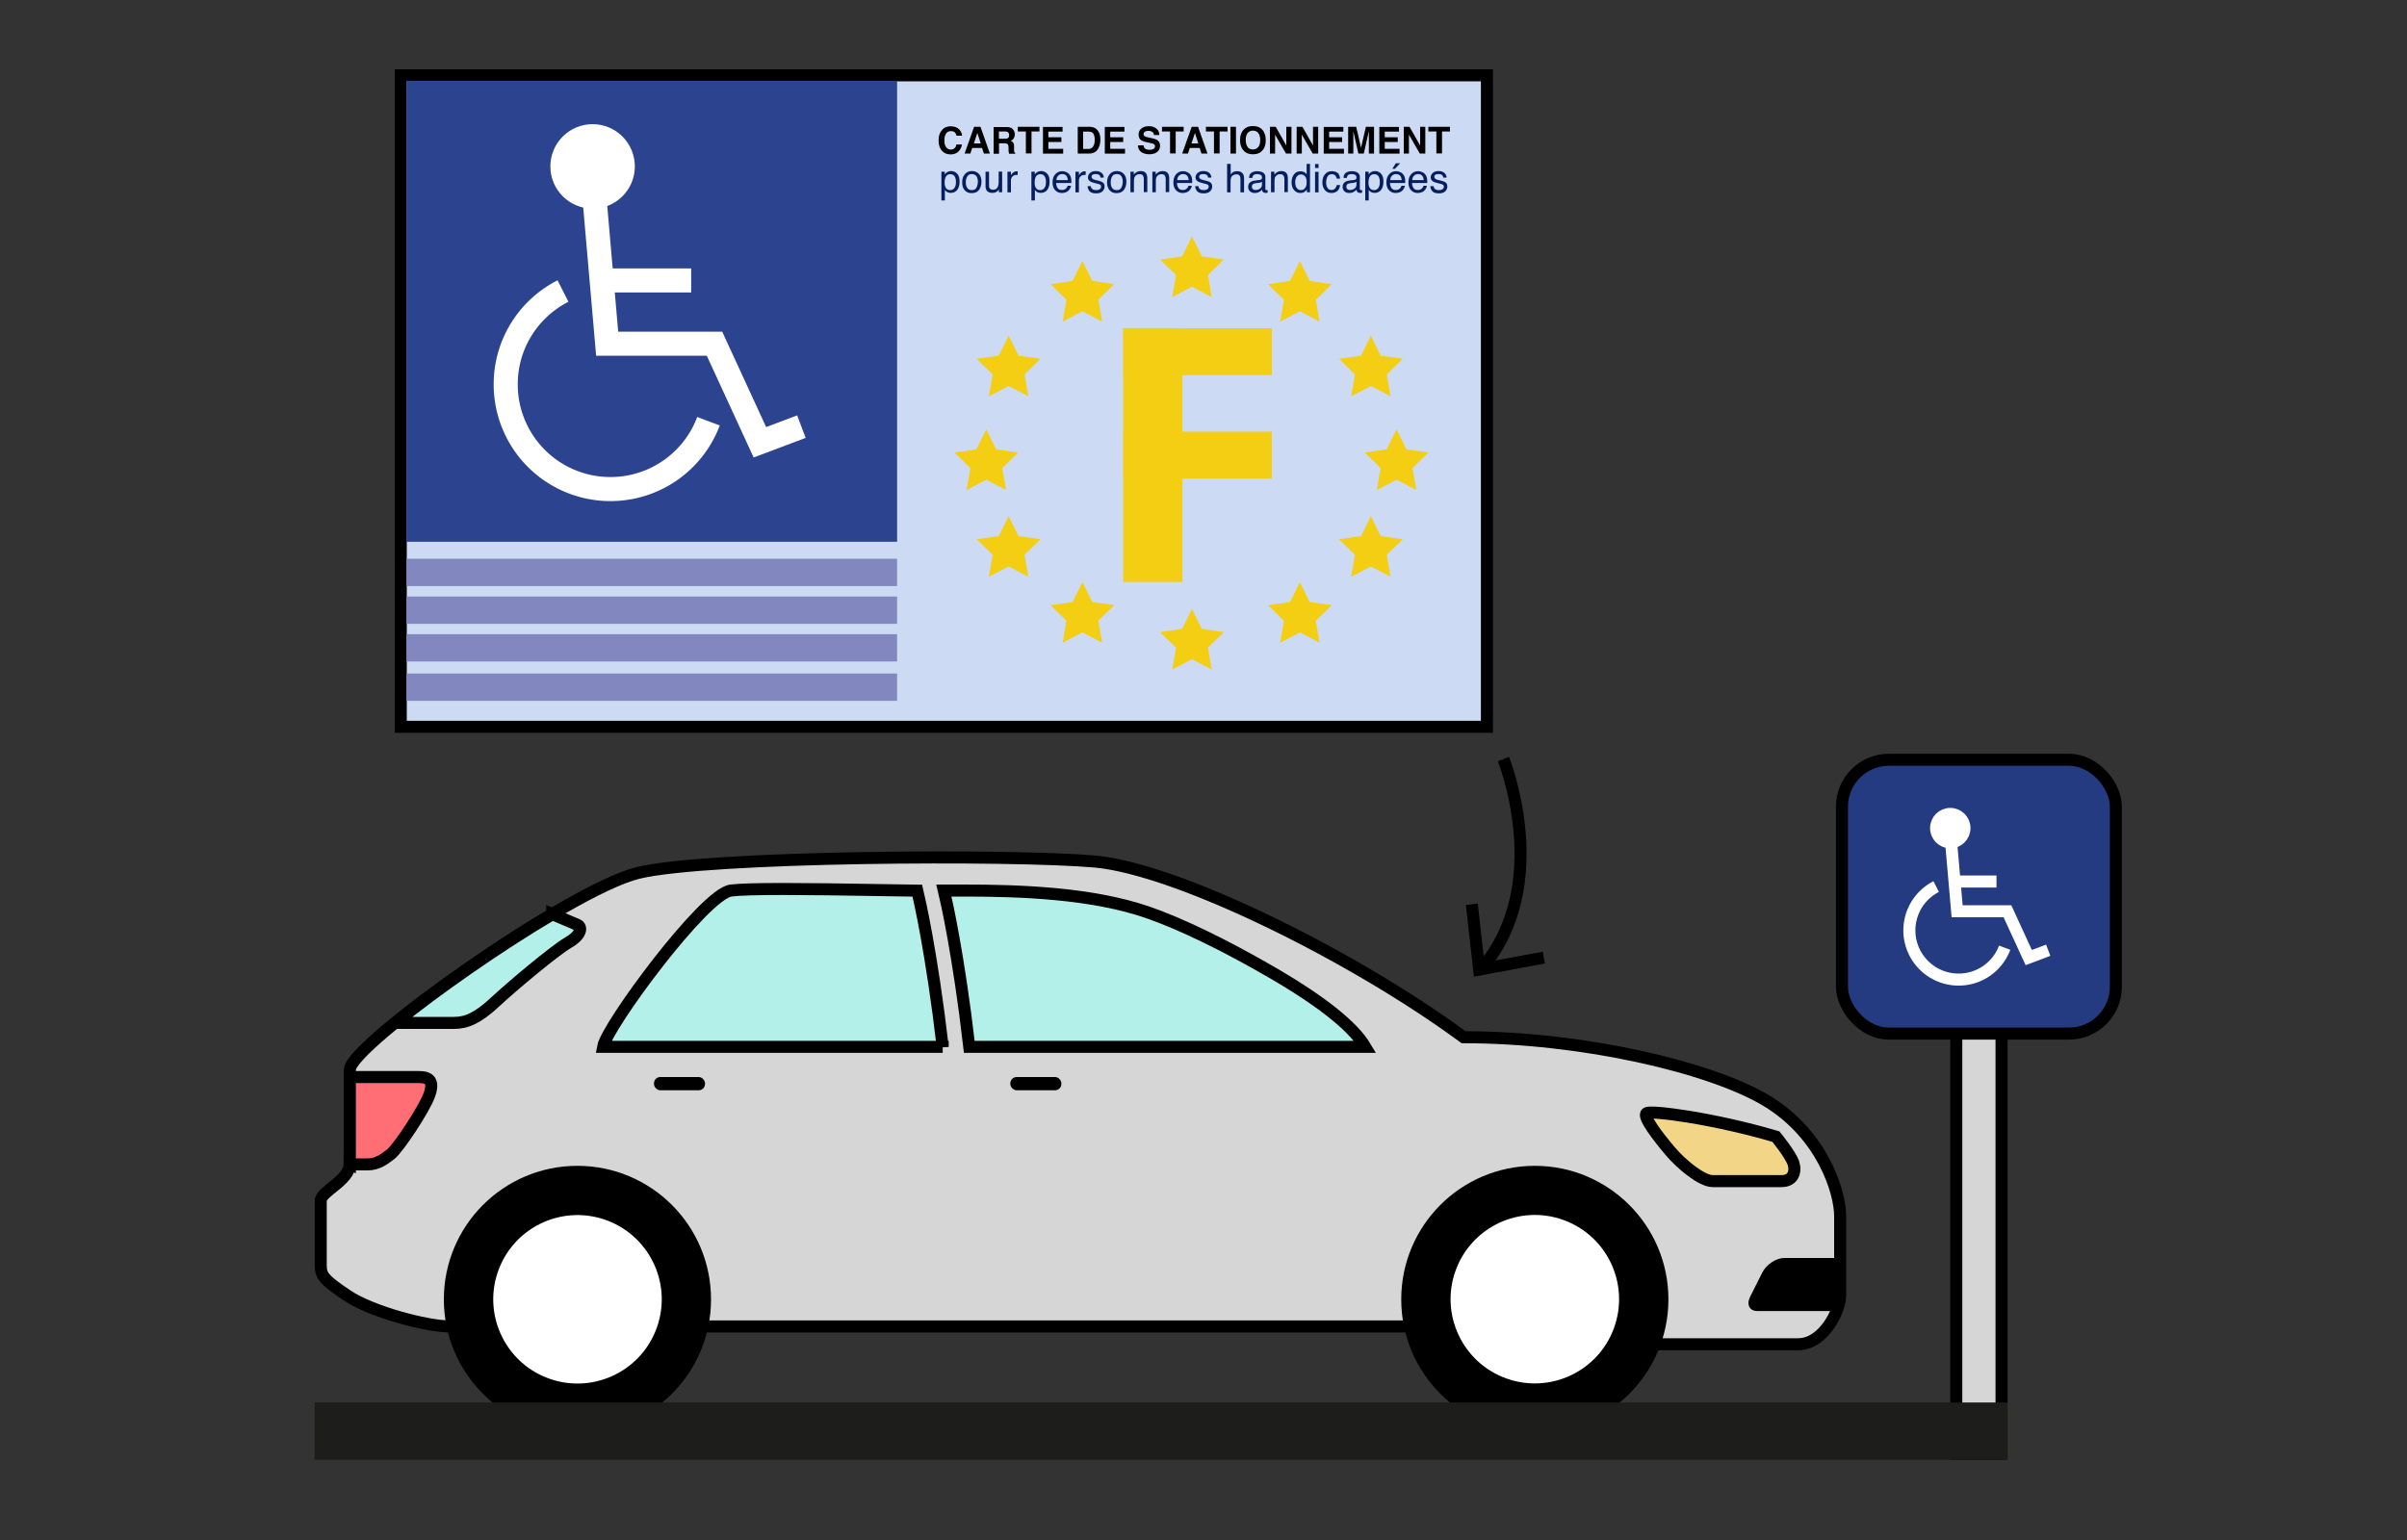 <svg xmlns="http://www.w3.org/2000/svg" id="Calque_1" viewBox="0 0 200 128"><rect x="0" y="0" width="200" height="128" fill="#333333" stroke="none"/><defs><style>.cls-1,.cls-12,.cls-14,.cls-4,.cls-7,.cls-9{stroke-miterlimit:10}.cls-1,.cls-4,.cls-7,.cls-9{stroke:#000}.cls-15{fill:#f4ce13}.cls-16{fill:#051e60}.cls-18{fill:#8287bf}.cls-4{fill:#fff}.cls-12,.cls-14{stroke:#fff}.cls-12{stroke-width:2px}.cls-7{fill:#d6d6d6}.cls-9{fill:#b2f0e9}.cls-12,.cls-14{fill:none}</style></defs><path d="M152.9 107.69c0 1.21-1.35 4.04-3.5 4.04h-16.02c-2.15 0-4.31-1.48-7.34-1.48H37.38c-1.92 0-6.49-1.21-8.51-2.56-2.02-1.35-2.22-1.68-2.22-2.56v-5.32c0-.81 2.42-1.68 2.42-3.1V88.9c0-2.02 18.17-14.94 23.96-16.35 5.79-1.41 31.16-1.55 37.96-.94s21.4 7.81 30.62 14.6c9.89 0 20.53 2.49 25.17 5.28 4.64 2.8 6.12 7.57 6.12 9.59v6.6Z" class="cls-7"/><path d="M78.33 87.01H50.11c.3-1.71 8.4-12.7 10.62-12.99.69-.09 2.13-.13 4.39-.13s4.91.04 7.25.08c1.52.03 2.87.05 3.85.06.15.63 1.2 5.15 2.11 12.99Z" class="cls-9"/><circle cx="127.53" cy="108" r="10.6" class="cls-1"/><circle cx="127.53" cy="108" r="7.5" class="cls-4" transform="rotate(-70.01 127.519 107.992)"/><circle cx="47.98" cy="108" r="10.6" class="cls-1"/><circle cx="47.98" cy="108" r="7.5" class="cls-4" transform="rotate(-68.77 47.978 107.994)"/><path d="M147.56 94.47s1.21 1.48 1.45 2.19 0 1.51-.98 1.51h-5.72c-.91 0-2.59-1.38-3.53-2.49-.94-1.11-2.36-2.93-1.95-3.16.4-.24 5.62.44 10.73 1.95Z" style="fill:#f3d587;stroke:#000;stroke-miterlimit:10"/><path d="M146.43 105.77c.34-.67 1.15-1.21 1.82-1.21h4.64v3.13c0 .33-.11.79-.3 1.28h-6.56c-.67 0-.94-.54-.6-1.21l1-1.99Z"/><path d="M45.89 75.98c.77.33 1.84.78 2.09.89.4.17.34.84-.77 1.48s-4.68 3.63-6.09 4.95c-1.41 1.31-2.36 1.72-3.37 1.72h-4.91c3.42-2.78 8.59-6.39 13.05-9.03Z" class="cls-9"/><path d="M29.07 96.72v-7.2h5.75c.84 0 1.28.32.84 1.52-.44 1.2-2.59 4.43-3.2 4.9-.61.47-1.14.84-1.92.84h-1.49v-.07Z" style="fill:#ff6d75;stroke:#000;stroke-miterlimit:10"/><path d="M113.44 87.01h-32.9c-.89-7.68-1.92-12.2-2.11-12.99h1.66c4.68 0 10.65.2 15.33 1.83 2.7.94 6.32 2.69 10.2 4.94 4.18 2.42 6.8 4.51 7.82 6.22Z" class="cls-9"/><rect width="4.24" height="1.1" x="83.95" y="89.52" rx=".52" ry=".52"/><rect width="4.24" height="1.1" x="54.34" y="89.52" rx=".52" ry=".52"/><path d="M162.55 68.04h3.76v52.79h-3.76z" class="cls-7"/><rect width="22.76" height="22.76" x="153.05" y="63.15" rx="3.9" ry="3.9" style="fill:#243b81;stroke:#000;stroke-miterlimit:10"/><path d="M166.57 78.77a4.08 4.08 0 0 1-3.83 2.65 4.089 4.089 0 0 1-1.86-7.73" class="cls-14"/><circle cx="162.05" cy="68.83" r="1.18" style="stroke:#fff;fill:#fff;stroke-miterlimit:10"/><path d="m162.05 69.22.57 6.52h4.18l1.77 3.85 1.62-.61M162.4 73.27h3.49" class="cls-14"/><path d="M26.64 117.07H166.3v3.76H26.64z" style="fill:#1d1d1b;stroke:#1d1d1b;stroke-miterlimit:10"/><path d="M33.3 6.26h90.25v54.15H33.3z" style="fill:#ccdaf4;stroke:#000;stroke-miterlimit:10"/><path d="M33.78 6.72h40.76v38.31H33.78z" style="fill:#2c438f"/><path d="M33.78 46.44h40.76v2.27H33.78zM33.78 49.58h40.76v2.27H33.78zM33.78 52.71h40.76v2.27H33.78zM33.78 55.98h40.76v2.27H33.78z" class="cls-18"/><path d="m99.04 19.65.82 1.66 1.83.26-1.32 1.29.31 1.83-1.64-.86-1.64.86.32-1.83-1.33-1.29 1.83-.26.82-1.66zM108.01 21.69l.81 1.66 1.84.27-1.33 1.29.31 1.82-1.63-.86-1.64.86.31-1.82-1.32-1.29 1.83-.27.82-1.66zM113.91 27.9l.81 1.66 1.84.26-1.33 1.3.31 1.82-1.63-.86-1.64.86.31-1.82-1.32-1.3 1.83-.26.82-1.66zM116.04 35.69l.82 1.66 1.83.26-1.32 1.29.31 1.83-1.64-.86-1.64.86.32-1.83-1.33-1.29 1.83-.26.82-1.66zM113.91 42.9l.81 1.66 1.84.26-1.33 1.29.31 1.83-1.63-.86-1.64.86.31-1.83-1.32-1.29 1.83-.26.82-1.66zM108.01 48.38l.81 1.66 1.84.26-1.33 1.29.31 1.83-1.63-.86-1.64.86.31-1.83-1.32-1.29 1.83-.26.82-1.66zM99.04 50.61l.82 1.66 1.83.27-1.32 1.29.31 1.82-1.64-.86-1.64.86.32-1.82-1.33-1.29 1.83-.27.82-1.66zM89.94 48.38l.82 1.66 1.83.26-1.33 1.29.32 1.83-1.64-.86-1.64.86.31-1.83-1.32-1.29 1.83-.26.82-1.66zM83.81 42.9l.82 1.66 1.83.26-1.33 1.29.32 1.83-1.64-.86-1.64.86.31-1.83-1.32-1.29 1.83-.26.82-1.66zM81.95 35.69l.82 1.66 1.83.26-1.32 1.29.31 1.83-1.64-.86-1.64.86.32-1.83-1.33-1.29 1.83-.26.82-1.66zM83.81 27.9l.82 1.66 1.83.26-1.33 1.3.32 1.82-1.64-.86-1.64.86.31-1.82-1.32-1.3 1.83-.26.82-1.66zM89.94 21.69l.82 1.66 1.83.27-1.33 1.29.32 1.82-1.64-.86-1.64.86.31-1.82-1.32-1.29 1.83-.27.82-1.66zM93.33 27.27h4.92v21.1h-4.92z" class="cls-15"/><path d="M93.33 31.18v-3.9h12.35v3.9zM93.33 39.78v-3.9h12.35v3.9z" class="cls-15"/><path d="M78.22 14.27h.28v.23a.646.646 0 0 1 .53-.28c.19 0 .36.07.5.22s.2.36.2.64c0 .37-.1.64-.29.8-.12.1-.27.15-.43.15-.13 0-.24-.03-.33-.08a.675.675 0 0 1-.17-.17v.88h-.29v-2.39Zm1.08 1.35c.09-.11.13-.28.13-.51 0-.14-.02-.25-.06-.35-.07-.19-.21-.28-.41-.28s-.34.1-.41.3c-.04.11-.06.24-.06.41 0 .13.02.25.06.34.07.18.21.27.41.27.14 0 .25-.06.34-.17ZM81.32 14.44c.15.15.23.37.23.65s-.07.51-.2.69c-.14.18-.34.27-.63.27-.24 0-.42-.08-.56-.24-.14-.16-.21-.37-.21-.64 0-.29.07-.52.22-.69.15-.17.34-.26.59-.26.22 0 .41.07.56.22Zm-.18 1.14c.07-.14.11-.31.11-.48a.87.87 0 0 0-.08-.39c-.08-.16-.22-.24-.42-.24-.18 0-.31.07-.38.2-.08.13-.12.3-.12.49s.04.34.12.46c.08.12.21.18.38.18.19 0 .32-.07.39-.22ZM82.18 14.27v1.14c0 .09.01.16.04.21.05.1.15.15.29.15.2 0 .34-.09.41-.27.04-.1.06-.23.06-.4v-.84h.29v1.72H83v-.25c-.03.06-.08.12-.14.17-.11.09-.24.13-.4.13-.25 0-.41-.08-.5-.24a.728.728 0 0 1-.07-.35v-1.17h.3ZM83.73 14.27H84v.3c.02-.06.08-.13.17-.21.09-.08.19-.12.3-.12h.09v.3h-.1c-.15 0-.26.05-.34.14s-.12.2-.12.32v.99h-.29v-1.72ZM85.7 14.27h.28v.23a.646.646 0 0 1 .53-.28c.19 0 .36.07.5.22s.2.36.2.64c0 .37-.1.64-.29.8-.12.1-.27.15-.43.15-.13 0-.24-.03-.33-.08a.675.675 0 0 1-.17-.17v.88h-.29v-2.39Zm1.08 1.35c.09-.11.13-.28.13-.51 0-.14-.02-.25-.06-.35-.07-.19-.21-.28-.41-.28s-.34.1-.41.3c-.04.11-.06.24-.06.41 0 .13.02.25.06.34.07.18.21.27.41.27.14 0 .25-.06.34-.17ZM88.62 14.31c.11.06.2.13.26.22s.1.19.12.3c.02.08.02.21.02.38h-1.26c0 .17.05.31.12.42.08.11.2.16.36.16.15 0 .27-.05.36-.15a.49.49 0 0 0 .11-.2h.28c0 .06-.03.13-.07.21a.665.665 0 0 1-.46.36c-.07.02-.15.03-.24.03-.21 0-.4-.08-.54-.23-.15-.15-.22-.37-.22-.65s.07-.5.22-.67.35-.26.59-.26c.12 0 .24.03.35.09Zm.11.67a.82.82 0 0 0-.08-.3c-.08-.14-.21-.21-.4-.21-.13 0-.24.05-.33.14s-.14.22-.14.36h.95ZM89.38 14.27h.27v.3c.02-.06.08-.13.17-.21.09-.08.19-.12.3-.12h.09v.3h-.1c-.15 0-.26.05-.34.14s-.12.2-.12.32v.99h-.29v-1.72ZM90.64 15.44c0 .1.03.17.07.22.07.09.2.14.38.14.11 0 .2-.02.28-.07a.24.24 0 0 0 .12-.22c0-.07-.03-.13-.1-.17-.04-.02-.12-.05-.25-.08l-.23-.06c-.15-.04-.25-.08-.32-.12-.12-.08-.19-.19-.19-.32 0-.16.06-.29.18-.39.12-.1.27-.15.47-.15.26 0 .44.08.56.23.07.1.11.2.1.31h-.27a.34.34 0 0 0-.07-.18c-.07-.08-.18-.11-.34-.11a.44.44 0 0 0-.25.06c-.06.04-.08.1-.08.17s.04.13.11.18c.04.03.11.05.19.07l.19.05c.21.05.35.1.42.15.11.07.17.19.17.35s-.06.28-.17.4c-.12.11-.29.17-.53.17-.26 0-.44-.06-.54-.17a.66.66 0 0 1-.17-.43h.28ZM93.36 14.44c.15.15.23.37.23.65s-.07.51-.2.69c-.14.18-.34.27-.63.27-.24 0-.42-.08-.56-.24-.14-.16-.21-.37-.21-.64 0-.29.07-.52.22-.69.15-.17.34-.26.59-.26.22 0 .41.07.56.22Zm-.18 1.14c.07-.14.11-.31.11-.48a.87.87 0 0 0-.08-.39c-.08-.16-.22-.24-.42-.24-.18 0-.31.07-.38.2-.08.13-.12.3-.12.49s.04.34.12.46c.08.12.21.18.38.18.19 0 .32-.07.39-.22ZM93.94 14.27h.27v.24c.08-.1.17-.17.26-.22.09-.04.19-.07.3-.07.24 0 .41.08.49.25.05.09.07.23.07.4v1.1h-.29v-1.08c0-.1-.02-.19-.05-.25-.05-.11-.14-.16-.28-.16-.07 0-.12 0-.17.02-.08.02-.15.07-.21.14-.05.06-.08.11-.09.18-.01.06-.02.15-.02.26v.9h-.29v-1.72ZM95.76 14.27h.27v.24c.08-.1.17-.17.26-.22.09-.04.19-.07.3-.07.24 0 .41.08.49.25.05.09.07.23.07.4v1.1h-.29v-1.08c0-.1-.02-.19-.05-.25-.05-.11-.14-.16-.28-.16-.07 0-.12 0-.17.02-.08.02-.15.07-.21.14-.05.06-.08.11-.09.18-.01.06-.02.15-.02.26v.9h-.29v-1.72ZM98.66 14.31c.11.06.2.13.26.22s.1.19.12.3c.02.08.02.21.02.38H97.8c0 .17.05.31.12.42.08.11.2.16.36.16.15 0 .27-.05.36-.15a.49.49 0 0 0 .11-.2h.28c0 .06-.03.13-.07.21a.665.665 0 0 1-.46.36c-.07.02-.15.03-.24.03-.21 0-.4-.08-.54-.23-.15-.15-.22-.37-.22-.65s.07-.5.22-.67.35-.26.59-.26c.12 0 .24.03.35.09Zm.11.67a.82.82 0 0 0-.08-.3c-.08-.14-.21-.21-.4-.21-.13 0-.24.05-.33.14s-.14.22-.14.36h.95ZM99.58 15.44c0 .1.03.17.07.22.07.09.2.14.38.14.11 0 .2-.02.28-.07a.24.24 0 0 0 .12-.22c0-.07-.03-.13-.1-.17-.04-.02-.12-.05-.25-.08l-.23-.06c-.15-.04-.25-.08-.32-.12-.12-.08-.19-.19-.19-.32 0-.16.06-.29.18-.39.12-.1.27-.15.47-.15.26 0 .44.08.56.23.07.1.11.2.1.31h-.27a.34.34 0 0 0-.07-.18c-.07-.08-.18-.11-.34-.11a.44.44 0 0 0-.25.06c-.06.04-.08.1-.08.17s.04.13.11.18c.04.03.11.05.19.07l.19.05c.21.05.35.1.42.15.11.07.17.19.17.35s-.06.28-.17.4c-.12.11-.29.17-.53.17-.26 0-.44-.06-.54-.17a.66.66 0 0 1-.17-.43h.28ZM101.97 13.62h.29v.88c.07-.09.13-.15.18-.18.09-.06.21-.09.35-.09.25 0 .42.09.51.26.05.09.07.23.07.4v1.1h-.3v-1.08c0-.13-.02-.22-.05-.28-.05-.09-.15-.14-.29-.14-.12 0-.23.04-.33.12-.1.08-.15.24-.15.47v.91h-.29v-2.36ZM104.71 14.94c.07 0 .11-.04.13-.08.01-.03.02-.06.02-.11 0-.1-.04-.17-.11-.21s-.17-.07-.3-.07c-.15 0-.26.04-.32.12-.04.05-.06.11-.07.2h-.27c0-.21.07-.36.21-.44.13-.08.28-.12.46-.12.2 0 .37.04.49.12.12.08.19.2.19.36v.99s0 .05.02.07c.01.02.04.03.08.03h.09v.21s-.08.02-.1.02h-.1c-.1 0-.17-.04-.22-.11a.503.503 0 0 1-.05-.16c-.06.08-.14.14-.25.2-.11.06-.23.08-.36.08-.16 0-.29-.05-.39-.14-.1-.1-.15-.22-.15-.36 0-.16.05-.28.15-.37s.23-.14.39-.16l.46-.06Zm-.61.78c.06.05.13.07.22.07.1 0 .2-.02.3-.07.16-.08.24-.21.24-.38v-.23s-.08.04-.14.06c-.06.01-.11.03-.16.03l-.17.02c-.11.01-.18.04-.24.06-.09.05-.13.13-.13.24 0 .08.03.15.09.2ZM105.62 14.27h.27v.24c.08-.1.17-.17.26-.22.09-.04.19-.07.3-.07.24 0 .41.08.49.25.05.09.07.23.07.4v1.1h-.29v-1.08c0-.1-.02-.19-.05-.25-.05-.11-.14-.16-.28-.16-.07 0-.12 0-.17.02-.08.02-.15.07-.21.14-.05.06-.08.11-.09.18-.01.06-.02.15-.02.26v.9h-.29v-1.72ZM108.39 14.32c.05.03.11.09.18.17v-.87h.28v2.36h-.26v-.24c-.07.11-.15.18-.24.23-.09.05-.2.07-.32.07-.19 0-.36-.08-.5-.24-.14-.16-.21-.37-.21-.64 0-.25.06-.47.19-.65.13-.18.31-.27.55-.27.13 0 .24.03.33.08Zm-.65 1.29c.08.12.2.19.37.19.13 0 .24-.06.33-.17.09-.11.13-.28.13-.49s-.04-.38-.13-.48-.2-.16-.33-.16c-.15 0-.26.05-.35.17-.09.11-.14.27-.14.49 0 .18.04.34.12.46ZM109.27 13.63h.29v.33h-.29v-.33Zm0 .65h.29v1.71h-.29v-1.71ZM111.13 14.36c.12.09.19.26.22.49h-.28c-.02-.11-.06-.19-.12-.26s-.16-.11-.29-.11c-.18 0-.32.09-.39.27-.05.12-.08.26-.08.43s.04.32.11.43c.07.12.19.18.34.18.12 0 .21-.04.28-.11s.12-.17.15-.3h.28c-.03.23-.11.39-.24.5-.13.11-.29.16-.49.16-.22 0-.4-.08-.54-.25a.952.952 0 0 1-.2-.61c0-.3.07-.54.22-.7.15-.17.33-.25.56-.25.19 0 .35.05.47.14ZM112.56 14.94c.07 0 .11-.04.13-.08.01-.03.02-.06.02-.11 0-.1-.04-.17-.11-.21s-.17-.07-.3-.07c-.15 0-.26.04-.32.12-.04.05-.06.11-.07.2h-.27c0-.21.07-.36.21-.44.13-.08.28-.12.46-.12.2 0 .37.04.49.12.12.08.19.2.19.36v.99s0 .05.02.07c.01.02.04.03.08.03h.09v.21s-.08.02-.1.02h-.1c-.1 0-.17-.04-.22-.11a.503.503 0 0 1-.05-.16c-.06.08-.14.14-.25.2-.11.06-.23.08-.36.08-.16 0-.29-.05-.39-.14-.1-.1-.15-.22-.15-.36 0-.16.05-.28.15-.37s.23-.14.39-.16l.46-.06Zm-.61.78c.06.05.13.07.22.07.1 0 .2-.02.3-.07.16-.08.24-.21.24-.38v-.23s-.08.04-.14.06c-.06.01-.11.03-.16.03l-.17.02c-.11.01-.18.04-.24.06-.09.05-.13.13-.13.24 0 .08.03.15.09.2ZM113.44 14.27h.28v.23a.646.646 0 0 1 .53-.28c.19 0 .36.07.5.22s.2.36.2.64c0 .37-.1.64-.29.8-.12.1-.27.15-.43.15-.13 0-.24-.03-.33-.08a.675.675 0 0 1-.17-.17v.88h-.29v-2.39Zm1.08 1.35c.09-.11.13-.28.13-.51 0-.14-.02-.25-.06-.35-.07-.19-.21-.28-.41-.28s-.34.1-.41.3c-.04.11-.06.24-.06.41 0 .13.02.25.06.34.07.18.21.27.41.27.14 0 .25-.06.34-.17ZM116.36 14.31c.11.06.2.13.26.22s.1.19.12.3c.02.08.02.21.02.38h-1.26c0 .17.05.31.12.42.08.11.2.16.36.16.15 0 .27-.05.36-.15a.49.49 0 0 0 .11-.2h.28c0 .06-.03.13-.07.21a.665.665 0 0 1-.46.36c-.07.02-.15.03-.24.03-.21 0-.4-.08-.54-.23-.15-.15-.22-.37-.22-.65s.07-.5.22-.67.35-.26.59-.26c.12 0 .24.03.35.09Zm.11.67a.82.82 0 0 0-.08-.3c-.08-.14-.21-.21-.4-.21-.13 0-.24.05-.33.14s-.14.22-.14.36h.95Zm-.13-1.41-.43.46h-.22l.29-.46h.36ZM118.19 14.31c.11.06.2.13.26.22s.1.19.12.3c.02.08.02.21.02.38h-1.26c0 .17.05.31.12.42.08.11.2.16.36.16.15 0 .27-.05.36-.15a.49.49 0 0 0 .11-.2h.28c0 .06-.03.13-.07.21a.665.665 0 0 1-.46.36c-.07.02-.15.03-.24.03-.21 0-.4-.08-.54-.23-.15-.15-.22-.37-.22-.65s.07-.5.22-.67.35-.26.59-.26c.12 0 .24.03.35.09Zm.11.67a.82.82 0 0 0-.08-.3c-.08-.14-.21-.21-.4-.21-.13 0-.24.05-.33.14s-.14.22-.14.36h.95ZM119.12 15.44c0 .1.03.17.07.22.07.09.2.14.38.14.11 0 .2-.02.28-.07a.24.24 0 0 0 .12-.22c0-.07-.03-.13-.1-.17-.04-.02-.12-.05-.25-.08l-.23-.06c-.15-.04-.25-.08-.32-.12-.12-.08-.19-.19-.19-.32 0-.16.06-.29.18-.39.12-.1.27-.15.47-.15.26 0 .44.08.56.23.07.1.11.2.1.31h-.27a.34.34 0 0 0-.07-.18c-.07-.08-.18-.11-.34-.11a.44.44 0 0 0-.25.06c-.06.04-.08.1-.08.17s.04.13.11.18c.04.03.11.05.19.07l.19.05c.21.05.35.1.42.15.11.07.17.19.17.35s-.06.28-.17.4c-.12.11-.29.17-.53.17-.26 0-.44-.06-.54-.17a.66.66 0 0 1-.17-.43h.28Z" class="cls-16"/><path d="M78.3 10.77c.18-.18.41-.27.68-.27.37 0 .64.12.81.37.09.14.15.27.15.41h-.46a.674.674 0 0 0-.11-.24c-.08-.1-.2-.14-.37-.14s-.3.07-.39.2c-.09.14-.14.33-.14.58s.05.43.15.56.23.19.38.19.28-.05.36-.16c.05-.06.08-.14.11-.26h.46c-.04.24-.14.44-.3.59-.16.15-.37.23-.63.23-.32 0-.56-.1-.74-.31-.18-.21-.27-.49-.27-.84 0-.39.1-.69.31-.89ZM80.95 10.54h.52l.78 2.22h-.5l-.15-.46h-.82l-.15.46h-.48l.79-2.22Zm-.03 1.38h.57l-.28-.87-.29.87ZM83.96 10.6c.08.03.15.09.21.15.05.06.08.12.11.19s.04.15.04.23c0 .11-.03.21-.08.31s-.14.17-.26.22c.1.04.17.1.22.18s.06.19.06.35v.15c0 .1 0 .17.01.21.01.06.04.1.09.13v.06h-.51s-.02-.09-.03-.12c-.01-.06-.02-.13-.02-.19v-.21c0-.14-.03-.24-.08-.28s-.13-.07-.26-.07h-.45v.87h-.45v-2.22h1.06c.15 0 .27.02.35.06Zm-.96.33v.6h.5c.1 0 .17-.01.22-.04.09-.04.13-.12.13-.25s-.04-.22-.13-.27a.414.414 0 0 0-.21-.04H83ZM86.37 10.54v.39h-.66v1.82h-.47v-1.82h-.67v-.39h1.8ZM88.28 10.94h-1.17v.47h1.08v.39h-1.08v.57h1.23v.4h-1.68v-2.22h1.63v.39ZM90.85 10.59c.16.05.28.15.38.28.08.11.13.23.16.36.03.13.04.25.04.37 0 .29-.06.54-.18.75-.16.28-.41.41-.74.41h-.96v-2.22h.96c.14 0 .25.02.34.05Zm-.85.34v1.45h.43c.22 0 .37-.11.46-.32.05-.12.07-.26.07-.42 0-.23-.03-.4-.11-.52-.07-.12-.21-.18-.42-.18H90ZM93.42 10.94h-1.17v.47h1.08v.39h-1.08v.57h1.23v.4H91.8v-2.22h1.63v.39ZM95.02 12.08c.01.1.04.18.09.23.08.09.21.14.39.14.11 0 .2-.01.27-.04.13-.05.2-.13.2-.26 0-.07-.03-.13-.1-.17-.06-.04-.17-.07-.31-.1l-.24-.05c-.24-.05-.4-.11-.49-.17-.15-.1-.22-.26-.22-.48 0-.2.07-.36.22-.49s.36-.2.64-.2c.24 0 .44.06.6.19.17.12.25.3.26.54h-.45c0-.13-.07-.23-.18-.28a.58.58 0 0 0-.28-.06c-.12 0-.22.02-.29.07-.07.05-.11.12-.11.2 0 .08.04.14.11.18.05.03.14.06.29.09l.39.09c.17.04.3.09.38.16.13.1.2.26.2.45s-.08.37-.23.5c-.16.13-.38.2-.66.2s-.52-.07-.69-.2c-.17-.13-.25-.31-.25-.54H95ZM98.35 10.54v.39h-.66v1.82h-.47v-1.82h-.67v-.39h1.8ZM99.03 10.54h.52l.78 2.22h-.5l-.15-.46h-.82l-.15.46h-.48l.79-2.22ZM99 11.92h.57l-.28-.87-.29.87ZM102 10.54v.39h-.66v1.82h-.47v-1.82h-.67v-.39h1.8ZM102.7 12.76h-.46v-2.22h.46v2.22ZM104.84 12.56c-.17.17-.41.26-.73.26s-.56-.09-.73-.26c-.22-.21-.34-.52-.34-.91s.11-.71.34-.91c.17-.17.41-.26.73-.26s.56.09.73.26c.22.2.33.51.33.91s-.11.7-.33.91Zm-.29-.34c.11-.14.16-.33.16-.58s-.05-.44-.16-.58c-.11-.14-.25-.2-.44-.2s-.33.07-.44.2-.16.33-.16.58.06.44.16.58.26.2.44.2.33-.07.44-.2ZM105.52 10.54h.48l.88 1.55v-1.55h.43v2.22h-.46l-.9-1.57v1.57h-.43v-2.22ZM107.74 10.54h.48l.88 1.55v-1.55h.43v2.22h-.46l-.9-1.57v1.57h-.43v-2.22ZM111.61 10.94h-1.17v.47h1.08v.39h-1.08v.57h1.23v.4h-1.68v-2.22h1.63v.39ZM113.5 10.54h.67v2.22h-.43V10.9l-.42 1.86h-.45l-.42-1.86V12.76h-.43v-2.22h.67l.4 1.74.4-1.74ZM116.23 10.94h-1.17v.47h1.08v.39h-1.08v.57h1.23v.4h-1.68v-2.22h1.63v.39ZM116.64 10.54h.48l.88 1.55v-1.55h.43v2.22h-.46l-.9-1.57v1.57h-.43v-2.22ZM120.48 10.54v.39h-.66v1.82h-.47v-1.82h-.67v-.39h1.8Z"/><path d="M58.87 35.01a8.7 8.7 0 0 1-8.15 5.64 8.7 8.7 0 0 1-8.7-8.7c0-3.39 1.93-6.32 4.76-7.76" class="cls-12"/><circle cx="49.24" cy="13.83" r="2.51" style="stroke-width:2px;stroke:#fff;fill:#fff;stroke-miterlimit:10"/><path d="m49.24 14.67 1.21 13.9h8.92l3.77 8.19 3.45-1.3M49.99 23.31h7.44" class="cls-12"/><path d="M124.92 63.09s4.15 10.32-1.72 17.3" style="fill:none;stroke:#000;stroke-miterlimit:10"/><path d="m121.8 75.22.99-.12.55 4.9 4.85-.9.18.98-5.9 1.1-.67-5.96z"/></svg>